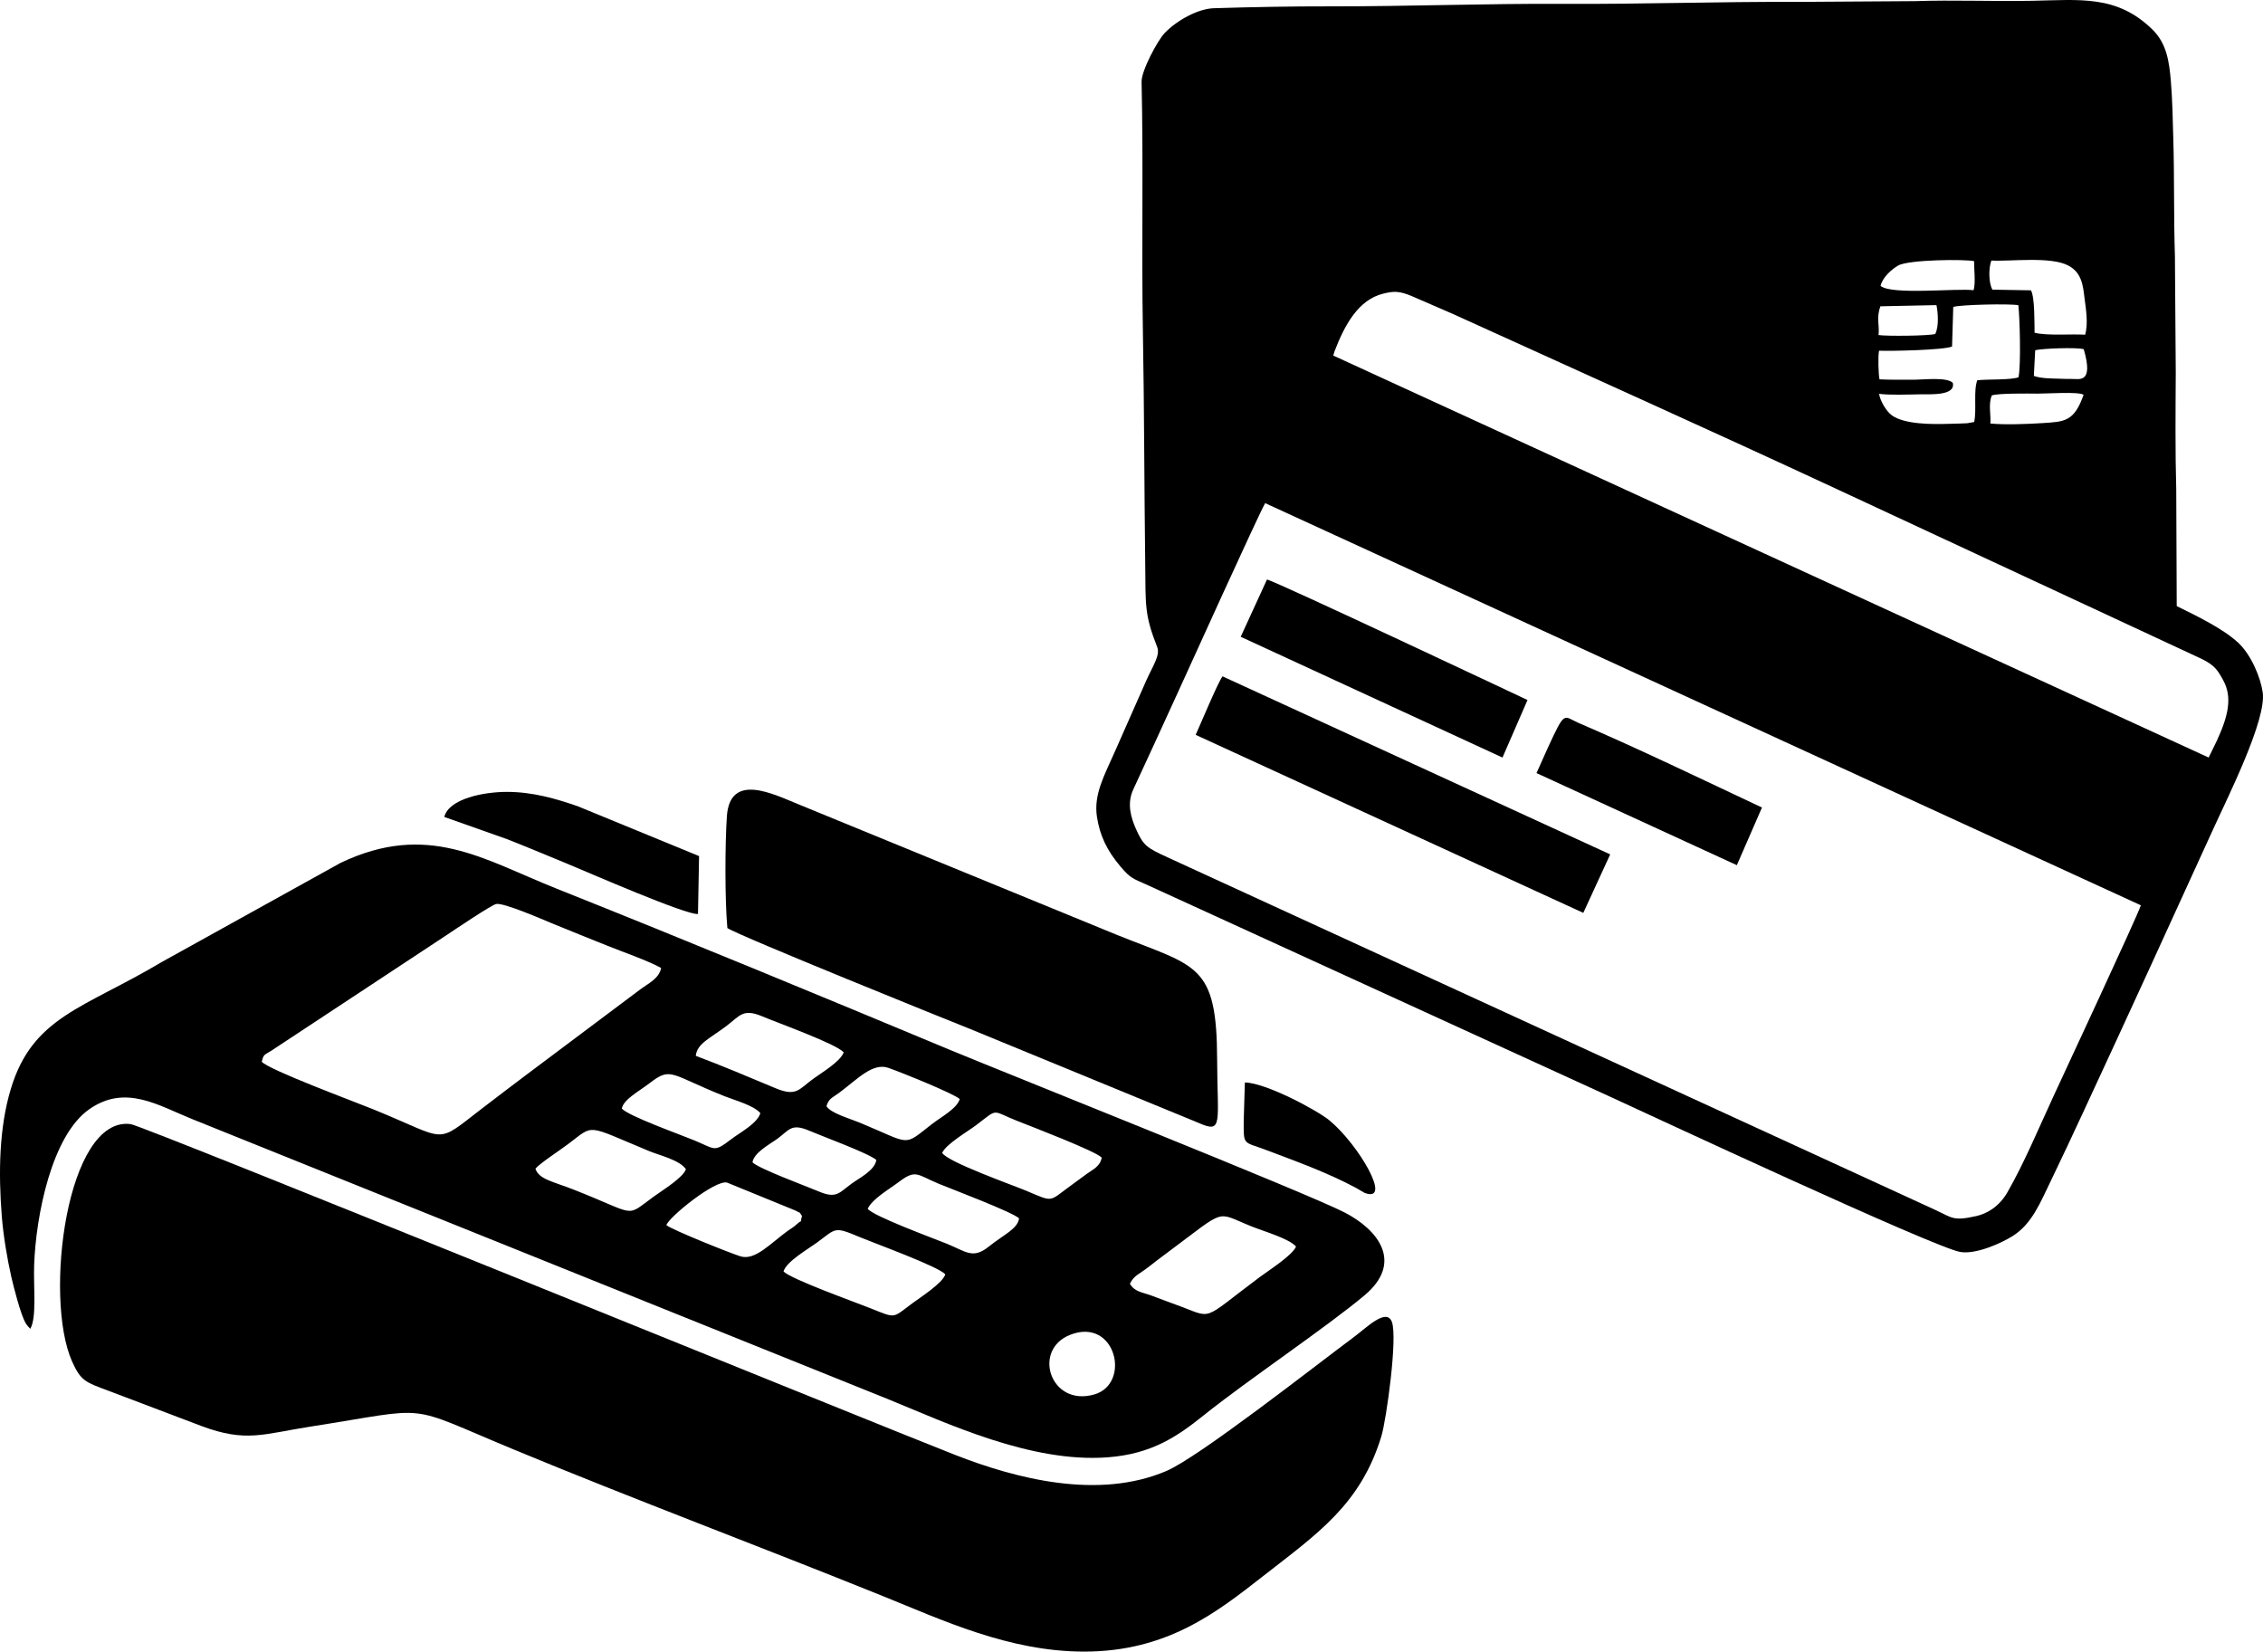 <svg class="slide_3__tg_icon" xmlns="http://www.w3.org/2000/svg" xml:space="preserve" version="1.1" style="shape-rendering:geometricPrecision; text-rendering:geometricPrecision; image-rendering:optimizeQuality; fill-rule:evenodd; clip-rule:evenodd" viewBox="0 0 15569.4 11362.95" xmlns:xlink="http://www.w3.org/1999/xlink">
    <defs>
    <style type="text/css">
    
        .slide3_paysys_fil0 {fill:#000000}
        .slide3_paysys_fil1 {fill:#000000}
    
    </style>
    </defs>
    <g>
    <g id="_1780304639616">
    <g>
        <path class="slide3_paysys_fil0" d="M14975.84 4169.86l-3.34 -802.05c-7.37,-261.08 -4.84,-541.09 -3.33,-804.22l-5.76 -801.96c-8.71,-267.67 -3.13,-534.51 -11.11,-807.15 -3.95,-134.84 -5.86,-266.33 -16.86,-396.87 -11.11,-131.8 -28.12,-258.23 -127.14,-354.89 -244.84,-239 -497.94,-203.44 -829.12,-197.28 -266.76,4.96 -540.41,-6.71 -804.19,2.38l-809.36 5.22c-535.42,-2.57 -1068.22,16.43 -1604.37,13.46 -536.55,-2.97 -1076.75,18.06 -1610.02,17.15 -264.25,-0.45 -539,4.8 -800.23,12.9 -107.22,3.33 -253.77,82.07 -338.9,171.57 -47.55,50 -159.91,258.61 -158.12,334.77 13.28,561.7 -0.87,1149.8 9.09,1716.02 9.36,531.86 9.31,1070.09 16.02,1602.8 3.5,278.34 -6.9,344.72 82.41,569.98 22.52,56.8 -32.2,133.1 -76.85,233.87 -70.89,160.01 -141.67,319.95 -211.91,479.91 -72.23,164.5 -150.53,299.15 -125.55,456.16 19.9,125.01 66.2,227.94 162.94,341.46 72.14,84.65 82.59,79.1 193.65,130.1l3174.54 1452.43c256.11,117.59 2228.64,1037.47 2408.29,1067.81 108.88,18.39 283.65,-61.28 361.08,-110.06 131.33,-82.72 188.45,-227.13 263.02,-381.27 77.42,-160.02 152.52,-321.25 227.46,-482.72 300.7,-647.9 598.24,-1297.93 894.4,-1947.93 95.92,-210.53 362.01,-740.32 334.9,-927.88 -15.11,-104.51 -79.94,-258.45 -167.27,-340.32 -104.82,-98.26 -285.78,-184.97 -424.36,-253.4zm-973.72 -1760.45l-9.27 176.67c48.75,18.91 128.46,17.6 178.63,19.52 29.24,1.12 50.03,1.93 82.42,1.58 53.39,-0.57 150.91,31.33 82.17,-204.83 -51.66,-13.94 -284.15,-4.79 -333.95,7.05zm-1064.73 -302.1c-30.17,79.1 -4.99,130.57 -13.22,197.76 58.21,8.71 342.85,5.92 390.23,-7.26 27.51,-54.72 17.8,-153.88 8.38,-198.54l-385.39 8.04zm0.83 -140.72c72.7,64.85 527.85,15.03 640.06,30.12 15.45,-53.45 2.29,-148.53 3.42,-199.87 -54.21,-14 -452.59,-11.73 -523.72,30.73 -41.8,24.95 -104.16,76.64 -119.76,139.02zm765.7 753.72c-26.01,59.98 -5.09,134.71 -10.21,193.41 96.84,10.19 265.21,3.37 359.34,-2.85 149.35,-9.86 216.77,-8.41 281.98,-194.79 -33.21,-23.25 -257.31,-7.33 -316.3,-7.93 -65.61,-0.66 -268.53,-3.27 -314.8,12.16zm-3.41 -927.81c-21.9,59.61 -16.37,162.8 7.58,200.3l264.94 4.6c26.73,47.78 23.57,225.31 24.75,291.67 86.75,22.45 257.46,7.33 347.86,13.73 22.88,-77.75 4.72,-181.17 -4.64,-255.7 -10.08,-80.22 -17.3,-169.52 -109.49,-219.37 -122.05,-66 -403.52,-27.47 -531.01,-35.22zm-262.14 319.05l-8.19 272.33c-53.24,24.76 -429.11,32.73 -502.4,28.89 -7.87,34.06 -4.34,167.87 3.35,197.15 82.05,3.8 162.23,2.35 247.4,2.23 56.37,-0.08 216.58,-19.21 256.7,21.95 20.61,89.98 -154.16,77.82 -225.57,78.84 -76.42,1.09 -209.63,6.58 -281.36,-3.52 4.1,40.22 46.32,118.75 88.01,148.44 88.19,62.78 278.18,61.33 383.85,58.33 31.59,-0.89 57.22,-1.66 88.12,-2.46 17.35,-0.44 30.07,-0.66 46.34,-1.92l47.71 -8.49c18.05,-82.98 -6.01,-214.35 21.27,-287.17 69.13,-8.17 229.94,-0.67 283.73,-20.61 18.03,-85.98 8.6,-410.69 -0.96,-495.73 -61.85,-11.66 -399.7,-3.54 -448.01,11.74zm1290.77 4116.91l-6024.78 -2766.88c-46.96,80.53 -551.74,1195.89 -605.29,1312.49 -100.65,219.16 -200.35,439.08 -302.34,657.58 -46.99,100.66 -11.96,201.51 17.26,268.29 52.36,119.66 77.3,133.48 219.03,198.55l5276.48 2423.22c123.17,56.57 125.14,81.38 289.15,44.27 73.25,-16.57 156.52,-65.66 212.52,-163.36 114.1,-199.03 215.23,-440.6 312.66,-651.74 51.67,-111.96 576.75,-1237.64 605.31,-1322.44zm-4730.89 -4067.45l-281.92 -122.42c-90.23,-38.44 -128.86,-36.08 -201.3,-17.99 -168.42,42.05 -262.81,212.5 -332.75,394.64l-9.64 30.85 6022.87 2765.73 57.49 -118.08c77.93,-169.69 106.65,-297.51 42.65,-413.53 -36.78,-66.66 -55.66,-101.2 -147.24,-146.61l-2492.47 -1159.98c-879.38,-409.32 -1775.61,-811.52 -2657.69,-1212.61z"></path>
        <path class="slide3_paysys_fil0" d="M8226.09 5055.69l2666.93 1224.79 185.11 -402.36 -8.49 -3.89 -2658.79 -1221.05c-33.88,46.79 -150.31,327.47 -184.76,402.51z"></path>
        <path class="slide3_paysys_fil0" d="M8536.06 4381.02l1801.02 830.86 172.15 -395.77c-0.59,-0.27 -1742.97,-822.11 -1792.41,-829.06l-180.76 393.97z"></path>
        <path class="slide3_paysys_fil0" d="M10647.49 5148.26l-76.28 170.5 1378.26 633.57 172.89 -396.62c-418.87,-196.69 -838.46,-400.05 -1263.48,-582.75 -104.24,-44.81 -88.58,-92.1 -211.38,175.3z"></path>
    </g>
    <g>
        <path class="slide3_paysys_fil1" d="M208.22 9142.09c45.59,-76.34 21.31,-286.11 26.7,-438.46 12.16,-343.94 121.87,-893.21 379.97,-1072.68 249.35,-173.39 472.43,-26.09 709.39,69.18l4780.19 1923.76c408.12,166.44 986.94,442 1516.01,402.36 306.77,-22.99 482.65,-146.17 662.18,-289.97 297.73,-238.47 846.53,-607.27 1105.06,-824.33 269.84,-226.54 95.5,-450.09 -136.18,-569.97 -259.12,-134.09 -2359.87,-970.66 -2709.92,-1116.54 -903.47,-376.5 -1808.74,-751.37 -2713.92,-1112.29 -502.24,-200.26 -883.94,-461.88 -1483.57,-177.26l-1230.94 682.47c-536.99,320.08 -888.74,373.93 -1039.19,874.56 -80.52,267.93 -85.07,576.99 -61.82,873.26 10.54,134.27 37.03,291.59 65.61,418.57 13.19,58.61 65.39,264.84 99.44,319.64 1.93,3.11 4.69,7.09 6.71,9.98 2.05,2.92 5.58,6.97 7.54,9.53l16.71 18.2zm7156.02 40.7c-266.27,102.97 -137.64,498.53 164.72,410.9 255.01,-73.9 148.43,-532.01 -164.72,-410.9zm-2187.16 -1186.53c39.25,43.14 370.91,164.7 456.98,201.34 120.29,51.21 140.49,7.93 221.98,-52.05 55.07,-40.53 163.32,-93.17 173.12,-165.37 -55.82,-46.88 -365.79,-160.04 -460.22,-200.45 -124.82,-53.42 -137.36,-6.62 -218.2,53.12 -52.84,39.05 -162.42,94.85 -173.66,163.41zm-899.15 -369.79c42.93,51.29 405.89,180.42 501.09,220.11 145.3,60.56 131.32,83.26 253.31,-10.04 55.97,-42.81 178.26,-107.11 198.84,-177.92 -42.87,-53 -180.26,-90.37 -244.52,-116 -377.57,-150.51 -367.24,-205.64 -516.32,-91.46 -83.85,64.22 -177.67,110.87 -192.4,175.3zm1408.01 -16.08c30.74,48.69 147.55,79.9 239.91,118.14 347.01,143.68 284.72,162.09 484.04,6.39 64.54,-50.41 172.5,-106.22 193.33,-173.42 -42.16,-38.4 -400.16,-182.72 -490.44,-214.37 -108.26,-37.95 -210.88,75.02 -338.13,170.36 -48.12,36.06 -71.25,37.45 -88.71,92.89zm-1101.11 818.64c38.62,31.91 431.79,189.86 508.38,214.12 101.46,32.13 204.8,-86.97 328.48,-176.5 22.55,-16.33 32.47,-19.06 55.75,-40.21 52.63,-47.79 22.29,2.42 40.35,-60.41 -26.77,-35.72 4.37,-10.09 -46.29,-38.08l-468.84 -191.69c-81.14,-22.32 -403.25,238.99 -417.84,292.76zm1385.08 -112.68c36.14,50.11 455.29,204.47 543.19,240.06 132.77,53.76 179.27,108.49 289.16,20.51 105.66,-84.6 198.77,-121.5 209.07,-194.81 -49.03,-44.63 -458.97,-199.24 -552.41,-237.81 -151.65,-62.6 -156.05,-102.57 -277.15,-10.82 -62.85,47.61 -180.3,114.42 -211.85,182.88zm-1182.94 -1052.11c176.76,65.99 366.99,146.44 545.98,221.49 147.63,61.91 161.99,8.88 264.32,-65.23 57.7,-41.79 183.63,-116.41 207.39,-179.89 -45.65,-56.95 -450.81,-201.96 -558.72,-247.47 -135.46,-57.12 -153.55,-5.62 -250.06,67.04 -114.24,86.02 -199.84,119.51 -208.92,204.06zm-1103.21 776.04c23.38,73.64 121.59,88.62 260.25,143.06 449.22,176.35 351.9,195.73 552.76,49.87 60.34,-43.81 201.7,-129.98 222.41,-188.73 -43.03,-64.1 -178.3,-94.06 -253.67,-125.32 -441.54,-183.07 -373.3,-185.94 -556.16,-48.44 -62.92,47.31 -192.46,130.92 -225.59,169.55zm2798.44 -108.34c39.67,64.18 485,220.89 585.13,263.23 178.2,75.35 148.13,73.03 287.8,-29.52 38,-27.9 81.18,-59.89 120.67,-88.54 44.05,-31.97 94.43,-53.03 103.89,-113.01 -41.55,-44.51 -487.2,-215.24 -577.43,-250.72 -185.31,-72.87 -128.84,-91.94 -283,25.06 -62.61,47.52 -210.68,132.68 -237.05,193.51zm-1091.5 815.84c53.01,53.3 481.62,206.64 597.74,252.85 179.74,71.53 148.62,69.49 287.58,-33.4 56.38,-41.75 208.8,-138.96 227.64,-199.26 -39.73,-51.95 -493.6,-216.82 -588.48,-256.68 -180.63,-75.88 -159.71,-60.8 -296.98,39.46 -58.07,42.42 -208.91,128.91 -227.5,197.03zm2383.06 84.5c32.35,55.9 85.75,58.14 149.98,81.79 56.45,20.79 107.49,41 163.94,61.11 270.49,96.4 161.26,123.13 579.3,-188.93 60.44,-45.12 223.82,-148.51 249.84,-209.76 -46.71,-54.7 -217.5,-103.43 -306.82,-139.14 -253.75,-101.46 -162.71,-128.05 -577.88,180.19 -46.58,34.58 -82.54,61.7 -127.55,97.09 -70.5,55.43 -101.25,57.9 -130.82,117.66zm-5972.65 -1527.37c48.21,55.54 636.24,273.99 765.6,326.57 525.65,213.65 419.28,248.4 746.73,-2.92 211.18,-162.08 411.72,-312.26 622.91,-470.16l468.58 -351.27c54.8,-40.91 129.58,-74.44 143.7,-147.39 -88.02,-49.78 -259.94,-108.61 -373.22,-154.44 -126.62,-51.24 -250.76,-99.99 -378.11,-152.85 -60.88,-25.28 -330.49,-142.88 -383.33,-133.06 -32.76,6.08 -294.86,183.2 -335.23,209.96l-1210.72 798.64c-50.22,32.15 -54.46,23 -66.91,76.92z"></path>
        <path class="slide3_paysys_fil1" d="M7459.19 11362.95c574.03,-0.12 916.09,-273.38 1235.71,-523.09 367.62,-287.21 666.87,-489.45 809.3,-959.82 33.79,-111.61 113.4,-681.38 71.4,-786.83 -38.07,-95.58 -172.43,39.72 -257.26,102.85 -273.66,203.64 -1070.33,829.23 -1294.31,924.6 -467.26,198.96 -1030.6,54.02 -1452.91,-111 -520.15,-203.24 -5582.77,-2263.99 -5671.83,-2275.81 -439.97,-58.36 -599.3,1191.21 -403.88,1631.69 60.33,135.98 95.1,144.72 247.92,201.78 221.7,82.78 422.04,160.89 641.1,243.04 309.57,116.09 426.24,55.24 753.04,4.39 854.79,-132.99 627.18,-161.48 1399.3,158.63 821.96,340.77 1695,667.47 2531.53,1005.27 412.72,166.65 873.63,384.4 1390.9,384.3z"></path>
        <path class="slide3_paysys_fil1" d="M5004.25 6384.89c76.57,52.58 1562.06,651.88 1668.52,693.67l1572.42 646.5c172.08,75.87 130.06,4.32 128.66,-436.2 -2.1,-659.8 -139.3,-636.19 -686.2,-855.63l-2189.01 -897.44c-175.37,-71.06 -476.8,-226.76 -497.79,80.71 -13.13,192.45 -14.12,578.69 3.4,768.4z"></path>
        <path class="slide3_paysys_fil1" d="M3056.43 5620.44l434.9 153.91c146.59,57.98 289.47,117.87 433.24,177.31 122.09,50.47 801.43,346.97 877.61,336.38l7.39 -398.18 -833.74 -342.58c-150.31,-52.36 -310.96,-99.04 -487.83,-99.11 -156.74,-0.06 -398.04,45.04 -431.57,172.26z"></path>
        <path class="slide3_paysys_fil1" d="M8556.85 7706.85c-1.33,177.14 -4.18,145.41 146.81,202.35 207.2,78.14 427.04,157.08 622.59,261.8 10.97,5.87 61.26,35.71 62.71,36.24 195.83,72.35 -43.71,-335.12 -242.61,-499.19 -84.66,-69.83 -439.46,-259.38 -581.68,-260.74l-7.82 259.54z"></path>
    </g>
    </g>
    </g>
</svg>